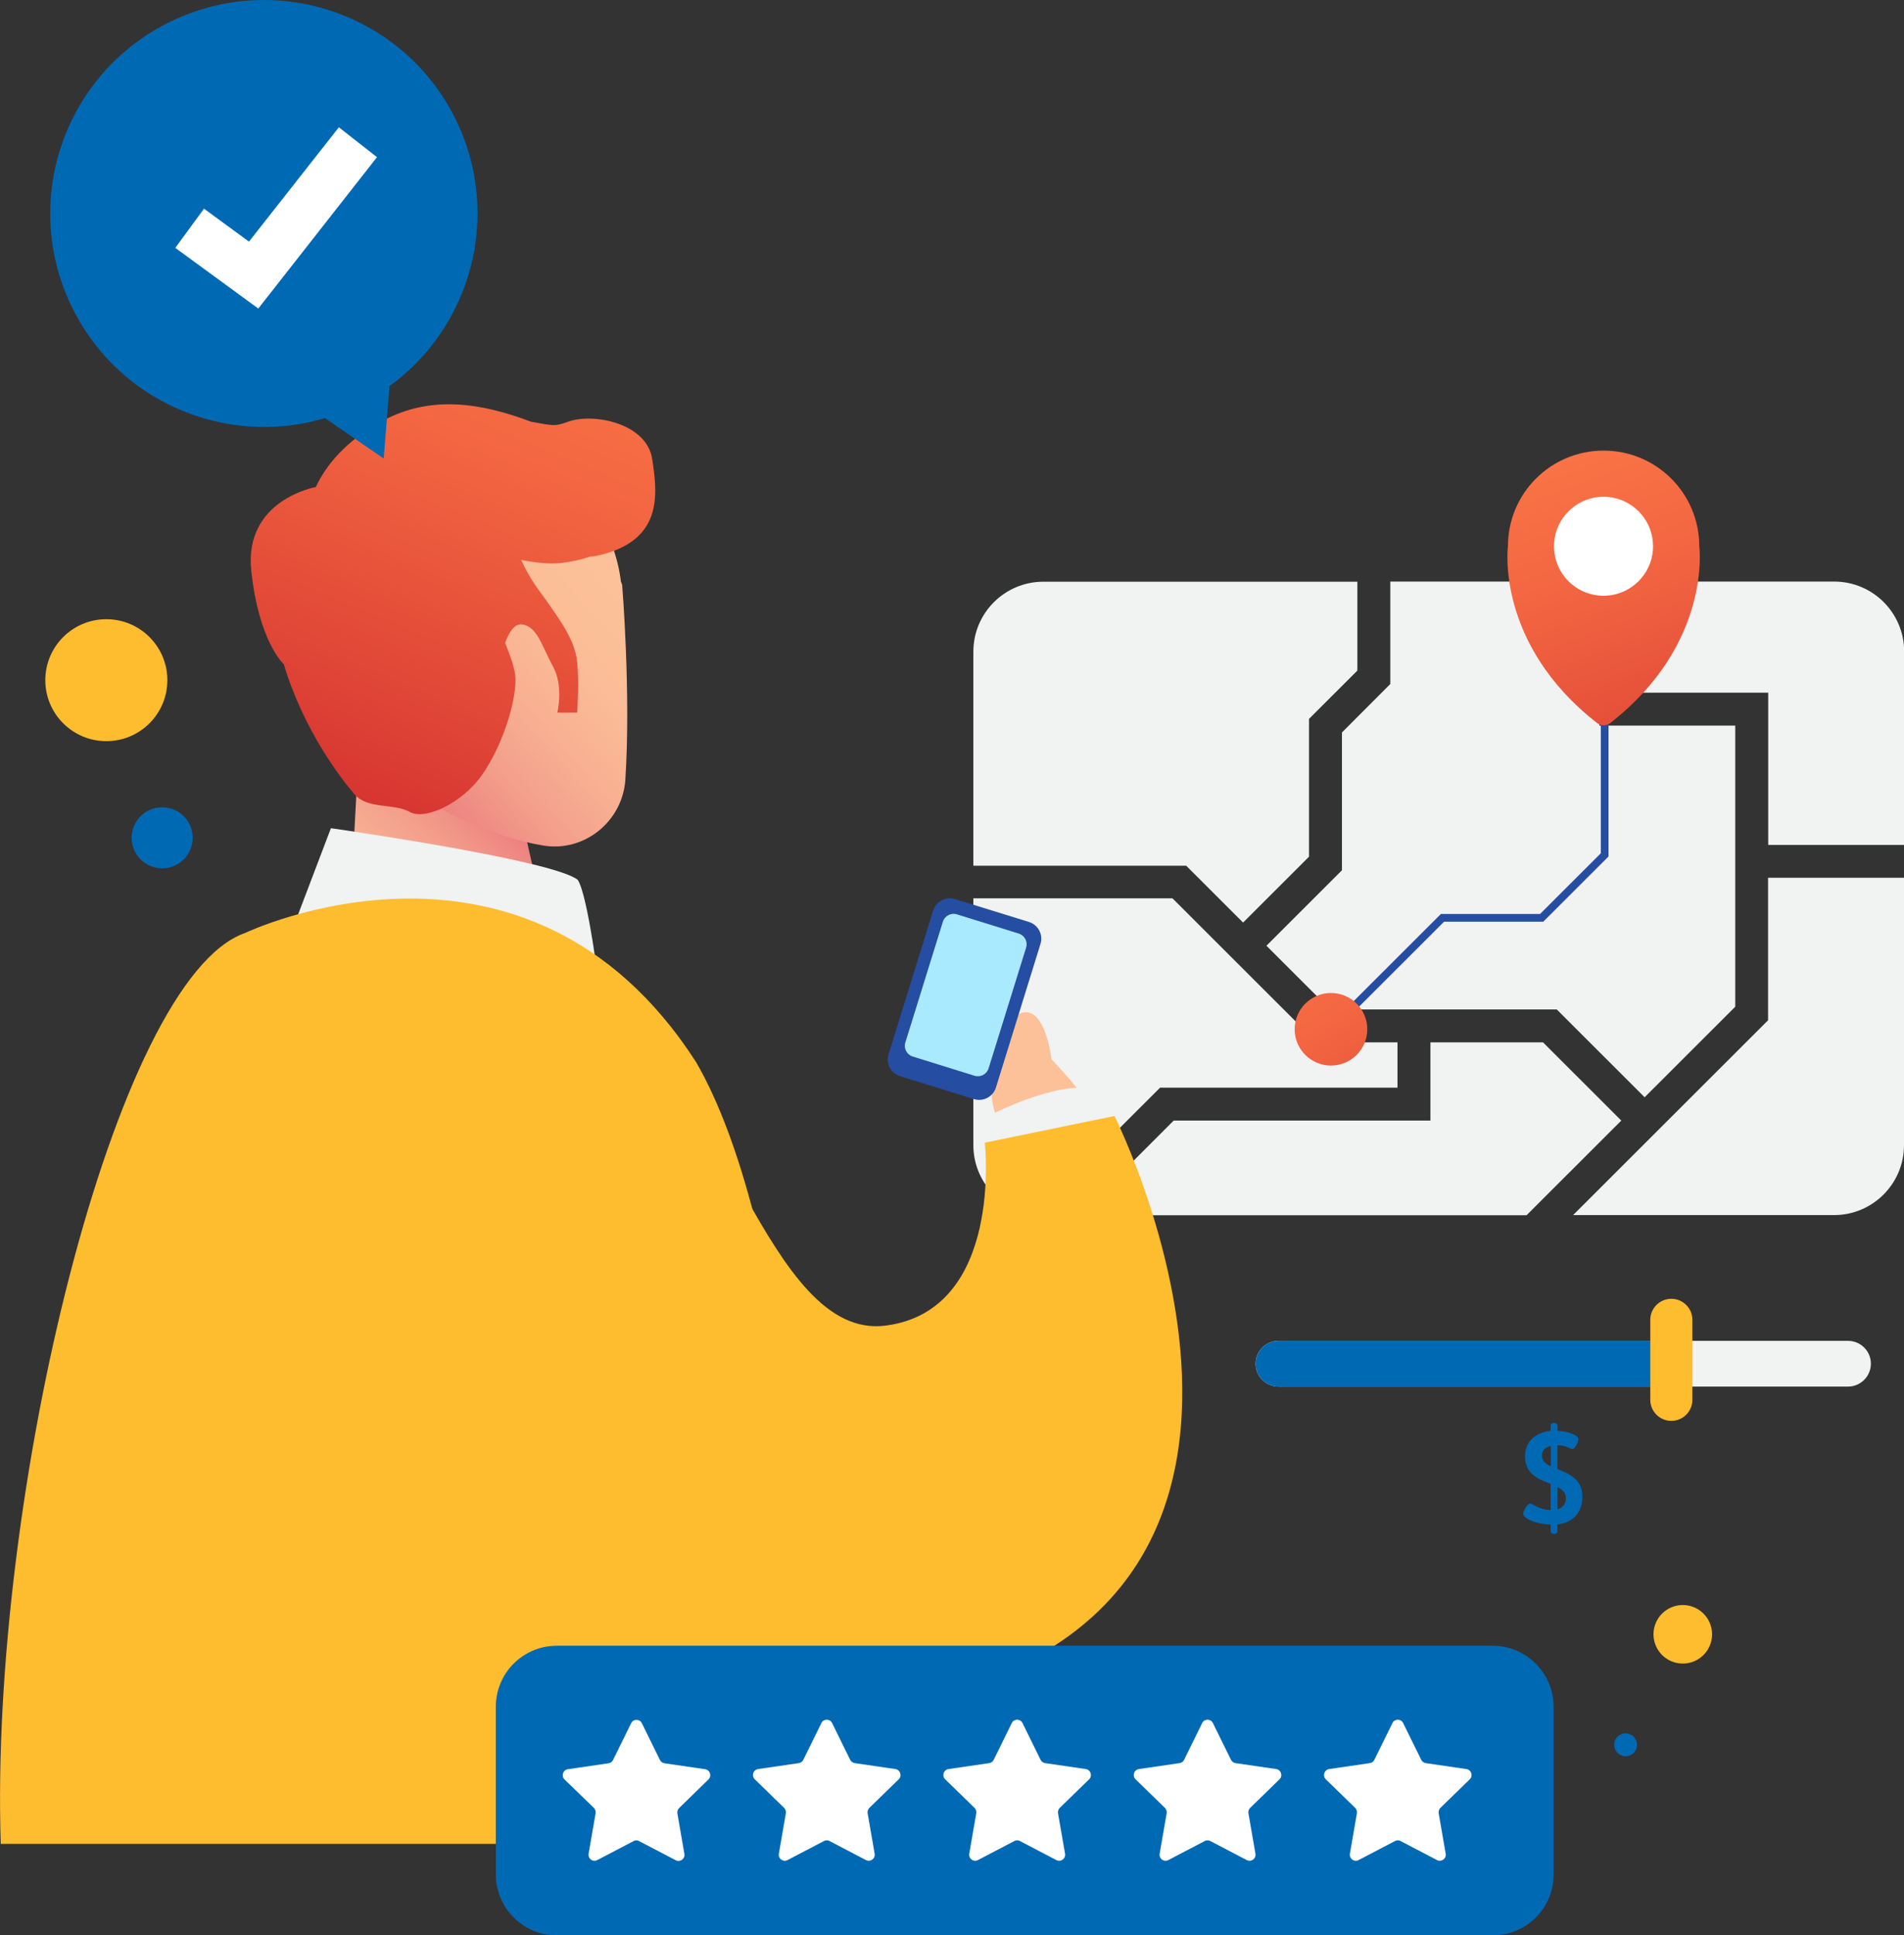 <svg width="247" height="251" viewBox="0 0 247 251" fill="none" xmlns="http://www.w3.org/2000/svg">
<rect x="0" y="0" width="247" height="251" fill="#333333" stroke="none"/>
<g clip-path="url(#clip0_11_4381)">
<path d="M185.567 135.187V145.329H152.257L139.986 157.606H198.035L210.326 145.329L200.173 135.187H185.567Z" fill="#F1F2F2"/>
<path d="M174.087 112.867L164.291 122.653L172.564 130.917H201.954L213.354 142.305L225.11 130.561V94.105H207.476V75.423H180.361V88.708L174.087 94.995V112.867Z" fill="#F1F2F2"/>
<path d="M134.049 157.488L150.496 141.059H181.292V135.187H170.802L152.099 116.505H126.271V148.512C126.271 153.099 129.655 156.855 134.049 157.488Z" fill="#F1F2F2"/>
<path d="M229.366 113.836V132.321L204.072 157.587H237.916C242.923 157.587 247 153.534 247 148.512V113.836H229.366Z" fill="#F1F2F2"/>
<path d="M153.86 112.254L161.262 119.648L169.812 111.108V93.236L176.086 86.969V75.443H135.355C130.348 75.443 126.271 79.496 126.271 84.517V112.274H153.86V112.254Z" fill="#F1F2F2"/>
<path d="M211.751 89.835H229.385V109.585H247.02V84.497C247.02 79.495 242.962 75.423 237.935 75.423H211.751V89.835Z" fill="#F1F2F2"/>
<path d="M46.966 89.301L45.679 113.322H69.31L65.431 96.162L46.966 89.301Z" fill="url(#paint0_linear_11_4381)"/>
<path d="M41.147 72.141C42.948 65.656 48.212 60.358 54.684 58.539C67.47 54.941 79.127 63.62 80.552 75.442C80.611 75.581 80.671 75.699 80.71 75.858C80.71 75.858 81.858 89.796 81.126 101.104C80.77 106.501 75.842 110.534 70.498 109.664C67.133 109.111 63.175 107.845 58.86 105.75C54.011 103.397 50.845 98.672 48.846 94.263C42.275 89.637 38.633 81.195 41.147 72.141Z" fill="url(#paint1_linear_11_4381)"/>
<path d="M42.928 107.411C42.928 107.411 71.784 111.523 74.951 114.113C76.297 116.169 77.781 128.426 77.781 128.426L38.416 119.273L42.928 107.411Z" fill="#F1F2F2"/>
<path d="M36.812 86.138C39.385 94.718 44.254 101.005 45.976 103.002C47.698 104.999 51.122 104.149 53.141 105.295C55.14 106.442 60.008 104.149 62.581 100.432C65.154 96.715 66.876 91.278 66.876 88.135C66.876 86.909 66.263 85.229 65.53 83.37C65.985 82.085 66.718 80.84 67.727 80.978C69.726 81.255 70.3 83.845 71.725 86.415C73.15 88.985 72.299 92.425 72.299 92.425H74.872C74.872 92.425 75.149 88.431 74.872 85.841C74.595 83.271 73.15 80.978 70.003 76.688C68.875 75.146 68.123 73.762 67.608 72.615C69.489 72.991 71.29 73.189 72.853 73.011C74.159 72.853 75.426 72.576 76.594 72.18C76.871 72.141 77.128 72.141 77.405 72.082C86.034 70.223 85.322 64.193 84.609 59.547C83.917 54.882 76.99 53.518 73.724 54.684C71.943 55.317 71.864 55.238 68.855 54.684C62.284 52.193 55.852 51.284 49.776 54.506C44.828 57.136 42.275 60.378 40.969 63.165C40.969 63.165 31.607 64.806 32.597 74.039C33.586 83.272 36.812 86.138 36.812 86.138Z" fill="url(#paint2_linear_11_4381)"/>
<path d="M106.004 239.138C105.984 206.023 102.382 158.674 90.309 137.758C68.261 103.496 31.766 121.012 31.766 121.012C14.883 126.904 -1.385 194.063 0.099 239.138H106.004Z" fill="#FEBC2F"/>
<path d="M50.805 154.028C50.805 154.028 63.69 208.514 105.351 217.589C147.012 226.663 165.953 167.65 136.404 137.382C136.404 137.382 135.652 130.581 132.624 131.332C129.596 132.084 128.072 140.407 128.844 143.432C129.596 146.456 134.9 169.152 125.816 175.973C116.731 182.774 100.819 169.172 90.963 155.551L50.805 154.028Z" fill="url(#paint3_linear_11_4381)"/>
<path d="M129.497 152.387L127.755 144.974C127.755 144.974 136.919 140.031 142.104 141.257L145.33 147.682L129.497 152.387Z" fill="#F1F2F2"/>
<path d="M44.135 142.759C44.135 142.759 45.125 211.954 104.995 222.334C181.193 217.391 144.578 144.736 144.578 144.736L127.755 148.196C127.755 148.196 130.229 169.943 114.891 171.92C99.552 173.897 93.615 138.311 78.276 131.392C62.938 124.472 49.083 119.53 44.135 142.759Z" fill="#FEBC2F"/>
<path d="M126.35 142.542L116.771 139.576C115.564 139.201 114.891 137.936 115.267 136.73L121.046 118.106C121.422 116.9 122.689 116.228 123.896 116.604L133.475 119.569C134.682 119.945 135.355 121.21 134.979 122.416L129.2 141.039C128.824 142.245 127.537 142.918 126.35 142.542Z" fill="#254DA1"/>
<path d="M126.429 139.517L118.414 137.026C117.642 136.789 117.206 135.978 117.444 135.207L122.313 119.549C122.55 118.778 123.361 118.343 124.133 118.581L132.149 121.072C132.921 121.309 133.356 122.119 133.119 122.891L128.25 138.548C128.013 139.319 127.201 139.754 126.429 139.517Z" fill="#A9EAFF"/>
<path d="M173.039 133.112L187.13 119.035H199.995L208.169 110.87V89.38" stroke="#254DA1" stroke-miterlimit="10"/>
<path d="M220.44 70.836C220.44 63.976 214.878 58.44 208.03 58.44C201.162 58.44 195.621 63.996 195.621 70.836C195.621 70.836 193.939 83.43 207.179 93.769C207.674 94.165 208.406 94.165 208.901 93.769C222.122 83.449 220.44 70.836 220.44 70.836Z" fill="url(#paint4_linear_11_4381)"/>
<path d="M208.545 77.242C204.586 77.558 201.301 74.276 201.618 70.322C201.855 67.218 204.389 64.688 207.496 64.45C211.454 64.134 214.74 67.416 214.423 71.37C214.185 74.474 211.652 77.004 208.545 77.242Z" fill="white"/>
<path d="M172.662 138.193C175.264 138.193 177.373 136.086 177.373 133.487C177.373 130.889 175.264 128.782 172.662 128.782C170.061 128.782 167.952 130.889 167.952 133.487C167.952 136.086 170.061 138.193 172.662 138.193Z" fill="url(#paint5_linear_11_4381)"/>
<path d="M59.276 15.816C52.705 1.997 36.179 -3.875 22.365 2.689C8.53 9.233 2.632 25.741 9.203 39.56C15.141 52.074 29.272 58.065 42.156 54.229L49.776 59.468L50.528 50.078C61.117 42.407 65.075 28.054 59.276 15.816Z" fill="#0069B4"/>
<path d="M33.507 40.015L22.741 32.146L26.462 27.065L32.3 31.336L43.957 16.508L48.905 20.383L33.507 40.015Z" fill="white"/>
<path d="M239.736 179.828H165.854C164.211 179.828 162.885 178.503 162.885 176.862C162.885 175.222 164.211 173.897 165.854 173.897H239.736C241.379 173.897 242.705 175.222 242.705 176.862C242.705 178.484 241.379 179.828 239.736 179.828Z" fill="#F1F2F2"/>
<path d="M217.075 179.828H165.854C164.211 179.828 162.885 178.503 162.885 176.862C162.885 175.222 164.211 173.897 165.854 173.897H217.075V179.828Z" fill="#0069B4"/>
<path d="M216.818 184.276C215.314 184.276 214.086 183.05 214.086 181.548V171.169C214.086 169.666 215.314 168.44 216.818 168.44C218.322 168.44 219.549 169.666 219.549 171.169V181.548C219.549 183.05 218.322 184.276 216.818 184.276Z" fill="#FEBC2F"/>
<path d="M202.053 184.988V185.561C203.439 185.621 204.765 186.135 204.765 186.649C204.765 187.044 204.309 187.934 203.973 187.934C203.735 187.934 203.181 187.459 202.033 187.42V190.524C203.498 191.117 205.279 191.809 205.279 194.082C205.279 196.395 203.815 197.522 202.033 197.7V198.491C202.033 198.807 201.895 198.926 201.618 198.926C201.301 198.926 201.162 198.807 201.162 198.491V197.72C198.966 197.66 197.6 196.85 197.6 196.316C197.6 195.881 198.194 194.992 198.491 194.992C198.768 194.992 199.698 195.822 201.162 195.842V192.441C199.658 191.868 197.837 191.235 197.837 188.883C197.837 186.846 199.322 185.779 201.162 185.561V184.968C201.162 184.652 201.301 184.533 201.598 184.533C201.915 184.573 202.053 184.691 202.053 184.988ZM200.034 188.784C200.034 189.456 200.509 189.851 201.182 190.168V187.518C200.351 187.716 200.034 188.21 200.034 188.784ZM202.053 195.743C202.686 195.565 203.142 195.051 203.142 194.3C203.142 193.608 202.686 193.173 202.053 192.856V195.743Z" fill="#0069B4"/>
<path d="M193.642 251H72.24C67.866 251 64.323 247.461 64.323 243.092V221.345C64.323 216.976 67.866 213.437 72.24 213.437H193.622C197.996 213.437 201.539 216.976 201.539 221.345V243.092C201.558 247.461 198.016 251 193.642 251Z" fill="#0069B4"/>
<path d="M82.215 238.763L77.484 241.234C76.91 241.531 76.257 241.056 76.356 240.423L77.267 235.165C77.306 234.908 77.227 234.651 77.049 234.473L73.229 230.776C72.774 230.321 73.031 229.55 73.665 229.451L78.949 228.68C79.206 228.641 79.424 228.482 79.523 228.265L81.878 223.481C82.155 222.907 82.986 222.907 83.263 223.481L85.619 228.265C85.737 228.482 85.955 228.641 86.193 228.68L91.477 229.451C92.11 229.55 92.368 230.321 91.912 230.776L88.093 234.492C87.915 234.67 87.835 234.927 87.875 235.184L88.785 240.443C88.884 241.076 88.231 241.55 87.657 241.254L82.927 238.783C82.709 238.644 82.432 238.644 82.215 238.763Z" fill="white"/>
<path d="M106.895 238.762L102.165 241.234C101.591 241.53 100.937 241.056 101.036 240.423L101.947 235.164C101.986 234.907 101.907 234.65 101.729 234.472L97.909 230.756C97.454 230.301 97.711 229.53 98.345 229.431L103.629 228.66C103.886 228.62 104.104 228.462 104.203 228.245L106.558 223.461C106.835 222.887 107.667 222.887 107.944 223.461L110.299 228.245C110.418 228.462 110.635 228.62 110.873 228.66L116.157 229.431C116.791 229.53 117.048 230.301 116.593 230.756L112.773 234.472C112.595 234.65 112.516 234.907 112.555 235.164L113.466 240.423C113.565 241.056 112.911 241.53 112.337 241.234L107.607 238.762C107.39 238.644 107.132 238.644 106.895 238.762Z" fill="white"/>
<path d="M131.595 238.762L126.865 241.234C126.291 241.53 125.637 241.056 125.736 240.423L126.647 235.164C126.686 234.907 126.607 234.65 126.429 234.472L122.609 230.756C122.154 230.301 122.411 229.53 123.045 229.431L128.329 228.66C128.586 228.62 128.804 228.462 128.903 228.245L131.258 223.461C131.535 222.887 132.367 222.887 132.644 223.461L134.999 228.245C135.118 228.462 135.335 228.62 135.573 228.66L140.857 229.431C141.491 229.53 141.748 230.301 141.293 230.756L137.473 234.472C137.295 234.65 137.216 234.907 137.255 235.164L138.166 240.423C138.265 241.056 137.611 241.53 137.037 241.234L132.307 238.762C132.09 238.644 131.812 238.644 131.595 238.762Z" fill="white"/>
<path d="M156.295 238.762L151.565 241.234C150.991 241.53 150.337 241.056 150.436 240.423L151.347 235.164C151.386 234.907 151.307 234.65 151.129 234.472L147.309 230.756C146.854 230.301 147.111 229.53 147.745 229.431L153.029 228.66C153.286 228.62 153.504 228.462 153.603 228.245L155.958 223.461C156.235 222.887 157.067 222.887 157.344 223.461L159.699 228.245C159.818 228.462 160.035 228.62 160.273 228.66L165.557 229.431C166.191 229.53 166.448 230.301 165.993 230.756L162.173 234.472C161.995 234.65 161.916 234.907 161.955 235.164L162.866 240.423C162.965 241.056 162.311 241.53 161.737 241.234L157.007 238.762C156.79 238.644 156.512 238.644 156.295 238.762Z" fill="white"/>
<path d="M180.975 238.762L176.245 241.234C175.671 241.53 175.018 241.056 175.117 240.423L176.027 235.164C176.067 234.907 175.987 234.65 175.809 234.472L171.99 230.756C171.534 230.301 171.792 229.53 172.425 229.431L177.709 228.66C177.967 228.62 178.184 228.462 178.283 228.245L180.639 223.461C180.916 222.887 181.747 222.887 182.024 223.461L184.379 228.245C184.498 228.462 184.716 228.62 184.953 228.66L190.237 229.431C190.871 229.53 191.128 230.301 190.673 230.756L186.853 234.472C186.675 234.65 186.596 234.907 186.635 235.164L187.546 240.423C187.645 241.056 186.992 241.53 186.418 241.234L181.687 238.762C181.47 238.644 181.212 238.644 180.975 238.762Z" fill="white"/>
<path d="M13.795 96.122C18.167 96.122 21.711 92.581 21.711 88.214C21.711 83.846 18.167 80.306 13.795 80.306C9.423 80.306 5.878 83.846 5.878 88.214C5.878 92.581 9.423 96.122 13.795 96.122Z" fill="#FEBC2F"/>
<path d="M218.302 215.75C220.401 215.75 222.102 214.051 222.102 211.954C222.102 209.858 220.401 208.158 218.302 208.158C216.203 208.158 214.502 209.858 214.502 211.954C214.502 214.051 216.203 215.75 218.302 215.75Z" fill="#FEBC2F"/>
<path d="M210.88 227.77C211.7 227.77 212.365 227.107 212.365 226.288C212.365 225.469 211.7 224.805 210.88 224.805C210.06 224.805 209.396 225.469 209.396 226.288C209.396 227.107 210.06 227.77 210.88 227.77Z" fill="#0069B4"/>
<path d="M21.038 112.61C23.225 112.61 24.997 110.84 24.997 108.656C24.997 106.472 23.225 104.702 21.038 104.702C18.852 104.702 17.08 106.472 17.08 108.656C17.08 110.84 18.852 112.61 21.038 112.61Z" fill="#0069B4"/>
</g>
<defs>
<linearGradient id="paint0_linear_11_4381" x1="39.849" y1="122.575" x2="61.838" y2="96.944" gradientUnits="userSpaceOnUse">
<stop stop-color="#FCC198"/>
<stop offset="0.214" stop-color="#FBBD97"/>
<stop offset="0.424" stop-color="#F8B192"/>
<stop offset="0.632" stop-color="#F39E8B"/>
<stop offset="0.839" stop-color="#ED8280"/>
<stop offset="1" stop-color="#E66776"/>
</linearGradient>
<linearGradient id="paint1_linear_11_4381" x1="76.84" y1="72.479" x2="44.126" y2="101.408" gradientUnits="userSpaceOnUse">
<stop stop-color="#FCC198"/>
<stop offset="0.214" stop-color="#FBBD97"/>
<stop offset="0.424" stop-color="#F8B192"/>
<stop offset="0.632" stop-color="#F39E8B"/>
<stop offset="0.839" stop-color="#ED8280"/>
<stop offset="1" stop-color="#E66776"/>
</linearGradient>
<linearGradient id="paint2_linear_11_4381" x1="80.369" y1="17.784" x2="42.835" y2="107.767" gradientUnits="userSpaceOnUse">
<stop stop-color="#FF7D49"/>
<stop offset="0.196" stop-color="#FB7747"/>
<stop offset="0.466" stop-color="#F26541"/>
<stop offset="0.776" stop-color="#E14837"/>
<stop offset="1" stop-color="#D32F2F"/>
</linearGradient>
<linearGradient id="paint3_linear_11_4381" x1="109.14" y1="141.113" x2="82.68" y2="226.633" gradientUnits="userSpaceOnUse">
<stop stop-color="#FCC198"/>
<stop offset="0.214" stop-color="#FBBD96"/>
<stop offset="0.416" stop-color="#F8B292"/>
<stop offset="0.537" stop-color="#F6A98F"/>
<stop offset="0.733" stop-color="#F09186"/>
<stop offset="0.979" stop-color="#E76B77"/>
<stop offset="1" stop-color="#E66776"/>
</linearGradient>
<linearGradient id="paint4_linear_11_4381" x1="196.528" y1="40.904" x2="222.978" y2="113.877" gradientUnits="userSpaceOnUse">
<stop stop-color="#FF7D49"/>
<stop offset="0.196" stop-color="#FB7747"/>
<stop offset="0.466" stop-color="#F26541"/>
<stop offset="0.776" stop-color="#E14837"/>
<stop offset="1" stop-color="#D32F2F"/>
</linearGradient>
<linearGradient id="paint5_linear_11_4381" x1="156.867" y1="110.162" x2="190.957" y2="160.61" gradientUnits="userSpaceOnUse">
<stop stop-color="#FF7D49"/>
<stop offset="0.196" stop-color="#FB7747"/>
<stop offset="0.466" stop-color="#F26541"/>
<stop offset="0.776" stop-color="#E14837"/>
<stop offset="1" stop-color="#D32F2F"/>
</linearGradient>
<clipPath id="clip0_11_4381">
<rect width="247" height="251" fill="white"/>
</clipPath>
</defs>
</svg>
